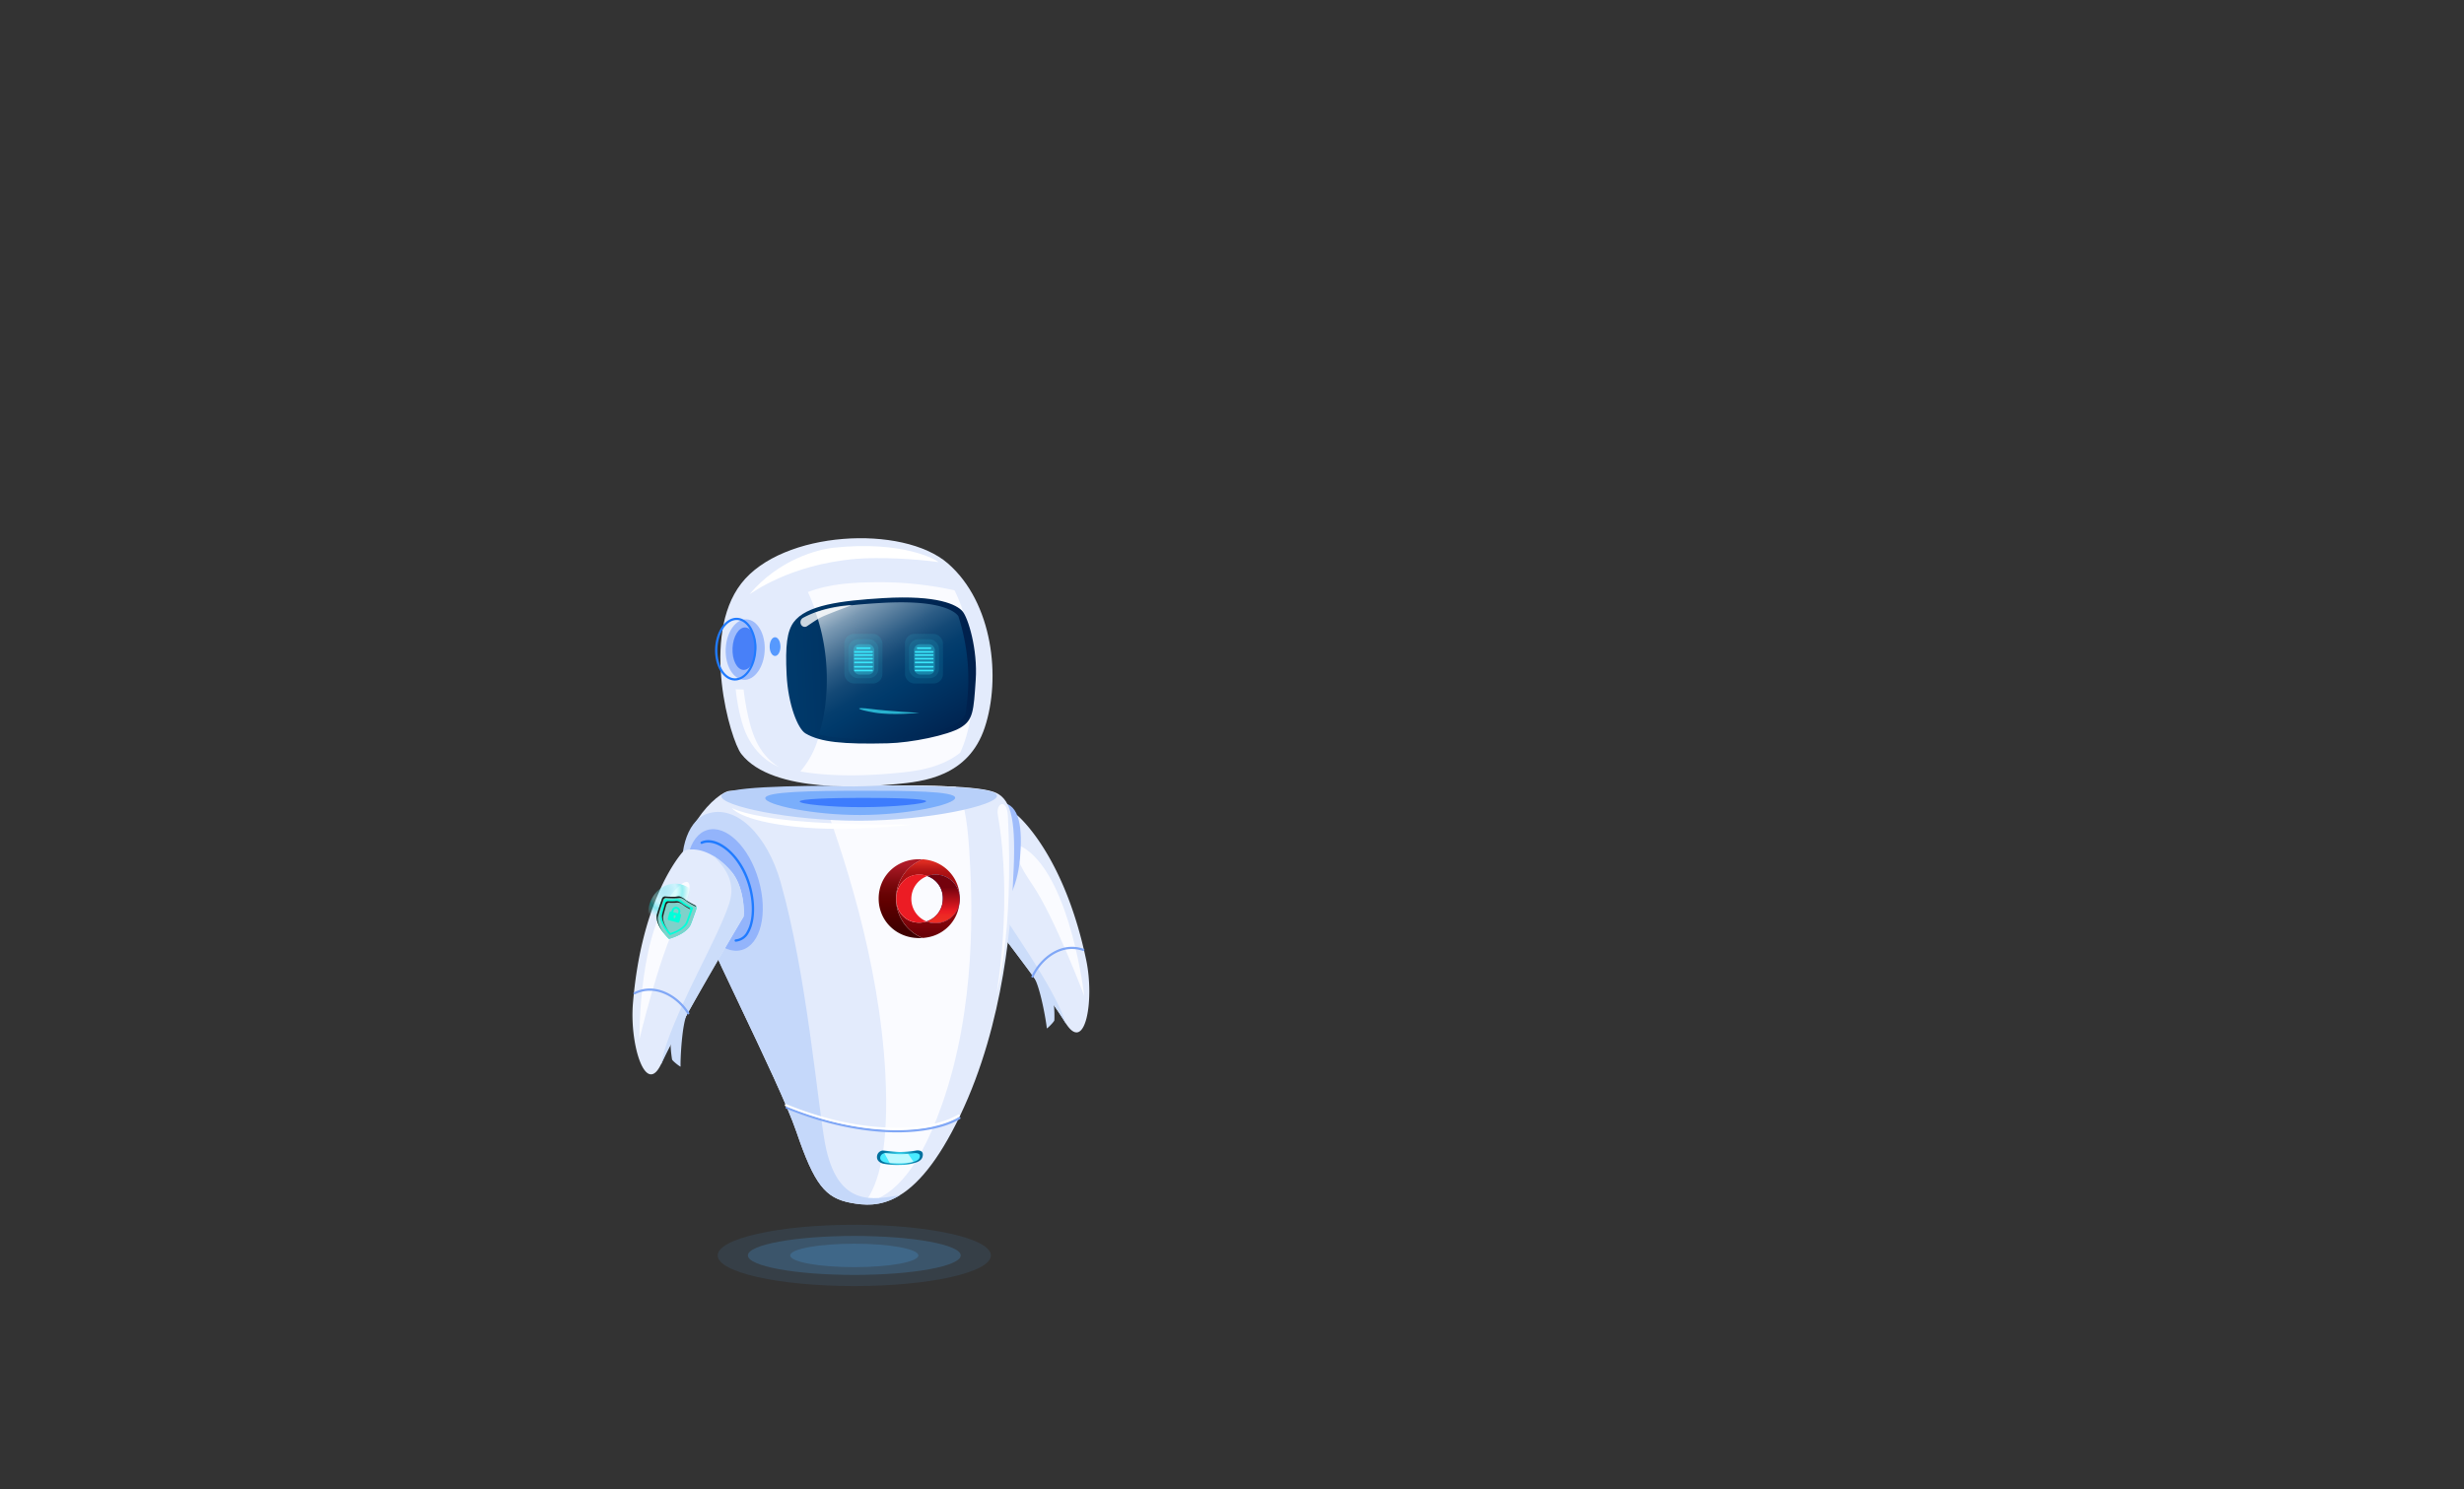 <svg xmlns="http://www.w3.org/2000/svg" xmlns:xlink="http://www.w3.org/1999/xlink" width="1024" height="619" viewBox="0 0 1024 619">
  <rect x="0" y="0" width="1024" height="619" fill="#333333" stroke="none"/>
  <defs>
    <style>
      .cls-1 {
        isolation: isolate;
      }

      .cls-2 {
        fill: none;
      }

      .cls-3, .cls-4 {
        fill: #51b2fb;
      }

      .cls-3, .cls-32 {
        opacity: 0.1;
      }

      .cls-4 {
        opacity: 0.2;
      }

      .cls-5 {
        fill: #e3ebfc;
      }

      .cls-6 {
        fill: #ccddfa;
      }

      .cls-7 {
        fill: #fafbff;
      }

      .cls-8 {
        fill: #80a7f6;
      }

      .cls-9 {
        fill: #9fbcfb;
      }

      .cls-10 {
        fill: #b8d0f9;
      }

      .cls-11, .cls-29, .cls-31 {
        fill: #207bff;
      }

      .cls-11, .cls-37 {
        opacity: 0.4;
      }

      .cls-12 {
        fill: #004bff;
        opacity: 0.5;
        mix-blend-mode: multiply;
      }

      .cls-13 {
        fill: #c5d8fa;
      }

      .cls-14 {
        fill: url(#_ÂÁ_Ï_ÌÌ_È_ËÂÌÚ_30);
      }

      .cls-15 {
        fill: #4aebff;
      }

      .cls-16, .cls-30 {
        fill: #fff;
      }

      .cls-17 {
        fill: #bef9ff;
      }

      .cls-18 {
        fill: url(#linear-gradient);
      }

      .cls-19 {
        fill: #ec1c24;
      }

      .cls-20 {
        fill: url(#linear-gradient-2);
      }

      .cls-21 {
        fill: url(#linear-gradient-3);
      }

      .cls-22 {
        fill: url(#linear-gradient-4);
      }

      .cls-23 {
        fill: url(#linear-gradient-5);
      }

      .cls-24 {
        fill: url(#linear-gradient-6);
      }

      .cls-25 {
        fill: url(#linear-gradient-7);
      }

      .cls-26 {
        fill: url(#_ÂÁ_Ï_ÌÌ_È_ËÂÌÚ_14);
      }

      .cls-27 {
        fill: url(#_ÂÁ_Ï_ÌÌ_È_ËÂÌÚ_18);
      }

      .cls-28 {
        fill: #4880f8;
      }

      .cls-30 {
        opacity: 0.8;
      }

      .cls-31 {
        opacity: 0.72;
      }

      .cls-32, .cls-33, .cls-34, .cls-35 {
        fill: #3ae6fb;
      }

      .cls-33 {
        opacity: 0.3;
      }

      .cls-35 {
        opacity: 0.7;
      }

      .cls-36 {
        fill: #93b4fb;
      }

      .cls-37 {
        mix-blend-mode: lighten;
        fill: url(#radial-gradient);
      }

      .cls-38 {
        fill: #00ffda;
      }

      .cls-39 {
        fill: #7fd1ca;
      }

      .cls-40 {
        fill: #1e1e1e;
      }
    </style>
    <radialGradient id="_ÂÁ_Ï_ÌÌ_È_ËÂÌÚ_30" data-name="¡ÂÁ˚ÏˇÌÌ˚È „‡‰ËÂÌÚ 30" cx="4659.01" cy="481.68" r="7.08" gradientTransform="translate(-4284.51)" gradientUnits="userSpaceOnUse">
      <stop offset="0" stop-color="#4aebff"/>
      <stop offset="1" stop-color="#00709e"/>
    </radialGradient>
    <linearGradient id="linear-gradient" x1="340.93" y1="358.06" x2="340.93" y2="397.09" gradientTransform="translate(45.19)" gradientUnits="userSpaceOnUse">
      <stop offset="0.02" stop-color="#dd2a21"/>
      <stop offset="0.06" stop-color="#c8201b"/>
      <stop offset="0.1" stop-color="#b71717"/>
      <stop offset="0.15" stop-color="#ac1113"/>
      <stop offset="0.22" stop-color="#a50e12"/>
      <stop offset="0.43" stop-color="#a30d11"/>
      <stop offset="0.79" stop-color="#6b0006"/>
    </linearGradient>
    <linearGradient id="linear-gradient-2" x1="329.6" y1="359.8" x2="329.6" y2="387.81" gradientTransform="translate(45.19)" gradientUnits="userSpaceOnUse">
      <stop offset="0" stop-color="#ad1a27"/>
      <stop offset="0.08" stop-color="#9e151f"/>
      <stop offset="0.28" stop-color="#7d090e"/>
      <stop offset="0.44" stop-color="#680304"/>
      <stop offset="0.56" stop-color="#610000"/>
      <stop offset="0.73" stop-color="#520000"/>
      <stop offset="1" stop-color="#3f0000"/>
    </linearGradient>
    <linearGradient id="linear-gradient-3" x1="598.48" y1="374.22" x2="616.64" y2="374.22" gradientTransform="matrix(-1, 0, 0, 1, 1015.73, 0)" gradientUnits="userSpaceOnUse">
      <stop offset="0" stop-color="#be1349"/>
      <stop offset="0.24" stop-color="#be124e"/>
      <stop offset="0.25" stop-color="#be124e"/>
      <stop offset="1" stop-color="#7a0025"/>
    </linearGradient>
    <linearGradient id="linear-gradient-4" x1="592.48" y1="383.53" x2="616.72" y2="383.53" gradientTransform="matrix(-1, 0, 0, 1, 1015.73, 0)" gradientUnits="userSpaceOnUse">
      <stop offset="0" stop-color="#282881"/>
      <stop offset="0.27" stop-color="#26257d"/>
      <stop offset="0.55" stop-color="#1f1b70"/>
      <stop offset="0.84" stop-color="#150c5b"/>
      <stop offset="1" stop-color="#0d004c"/>
    </linearGradient>
    <linearGradient id="linear-gradient-5" x1="598.21" y1="383.53" x2="616.64" y2="383.53" xlink:href="#linear-gradient-3"/>
    <linearGradient id="linear-gradient-6" x1="601.95" y1="374.15" x2="625.1" y2="374.15" xlink:href="#linear-gradient-4"/>
    <linearGradient id="linear-gradient-7" x1="347.27" y1="382.61" x2="347.27" y2="369.35" gradientTransform="translate(45.19)" gradientUnits="userSpaceOnUse">
      <stop offset="0" stop-color="#ed2d24"/>
      <stop offset="0.12" stop-color="#ed2824"/>
      <stop offset="0.25" stop-color="#ec1c24"/>
      <stop offset="1" stop-color="#74020d"/>
    </linearGradient>
    <linearGradient id="_ÂÁ_Ï_ÌÌ_È_ËÂÌÚ_14" data-name="¡ÂÁ˚ÏˇÌÌ˚È „‡‰ËÂÌÚ 14" x1="4603.35" y1="499.25" x2="4682.11" y2="499.25" gradientTransform="translate(-4295.07 14.34) rotate(-2.88)" gradientUnits="userSpaceOnUse">
      <stop offset="0" stop-color="#003a6b"/>
      <stop offset="1" stop-color="#00204c"/>
    </linearGradient>
    <linearGradient id="_ÂÁ_Ï_ÌÌ_È_ËÂÌÚ_18" data-name="¡ÂÁ˚ÏˇÌÌ˚È „‡‰ËÂÌÚ 18" x1="4633.79" y1="246.54" x2="4673.7" y2="313.77" gradientTransform="translate(-4284.51)" gradientUnits="userSpaceOnUse">
      <stop offset="0" stop-color="#cbd7e1"/>
      <stop offset="0.05" stop-color="#aec0d0"/>
      <stop offset="0.15" stop-color="#7998b2"/>
      <stop offset="0.26" stop-color="#4e7698"/>
      <stop offset="0.35" stop-color="#2c5c85"/>
      <stop offset="0.44" stop-color="#144976"/>
      <stop offset="0.53" stop-color="#053e6e"/>
      <stop offset="0.6" stop-color="#003a6b"/>
      <stop offset="1" stop-color="#00204c"/>
    </linearGradient>
    <radialGradient id="radial-gradient" cx="3235.84" cy="473.13" r="14.99" gradientTransform="matrix(0.74, 0.02, -0.03, 0.82, -2103.65, -82.03)" gradientUnits="userSpaceOnUse">
      <stop offset="0" stop-color="#00ddde" stop-opacity="0.52"/>
      <stop offset="0.09" stop-color="#2de6e7" stop-opacity="0.65"/>
      <stop offset="0.2" stop-color="#63f1f1" stop-opacity="0.8"/>
      <stop offset="0.3" stop-color="#8af8f9" stop-opacity="0.91"/>
      <stop offset="0.38" stop-color="#a2fdfd" stop-opacity="0.98"/>
      <stop offset="0.43" stop-color="#abffff"/>
      <stop offset="0.46" stop-color="#9ffcfd"/>
      <stop offset="0.51" stop-color="#7ff6f6"/>
      <stop offset="0.58" stop-color="#4aebeb"/>
      <stop offset="0.66" stop-color="#03dcdd"/>
      <stop offset="0.66" stop-color="#00dbdc"/>
      <stop offset="0.69" stop-color="#08dcdd" stop-opacity="0.97"/>
      <stop offset="0.74" stop-color="#1fdfe0" stop-opacity="0.88"/>
      <stop offset="0.8" stop-color="#44e5e5" stop-opacity="0.73"/>
      <stop offset="0.87" stop-color="#78eced" stop-opacity="0.53"/>
      <stop offset="0.94" stop-color="#baf5f6" stop-opacity="0.27"/>
      <stop offset="1" stop-color="#fff" stop-opacity="0"/>
    </radialGradient>
  </defs>
  
  <g class="cls-1">
    <g id="Robot">
      <g id="fondo">
        <rect class="cls-2" width="1024" height="619"/>
      </g>
      <g id="sombra">
        <g>
          <ellipse class="cls-3" cx="355.03" cy="521.82" rx="56.76" ry="12.74"/>
          <ellipse class="cls-4" cx="355.03" cy="521.82" rx="44.22" ry="8.1"/>
          <path class="cls-4" d="M382.15,522.32c0,2.7-11.92,4.88-26.62,4.88s-26.62-2.18-26.62-4.88,11.92-4.88,26.62-4.88S382.15,519.63,382.15,522.32Z" transform="translate(-0.5 -0.5)"/>
        </g>
      </g>
      <g id="brazoIzquierdo">
        <g>
          <g>
            <path class="cls-5" d="M451.91,399.54c-8.3-39.44-24.39-56.25-28.16-59.74a3.29,3.29,0,0,0-2-.88c-2.8-.18-10,.54-17.14,11-4.9,7.25-3.2,19-2.76,19.53,4.61,5.9,33.57,43.14,41.26,55.88C451.46,439.22,455.45,416.39,451.91,399.54Z" transform="translate(-0.5 -0.5)"/>
            <path class="cls-6" d="M404.55,350a32.46,32.46,0,0,1,6.74-7.49c-.76.92-1.53,1.94-2.3,3.08-6.19,9.14-3.22,15.33-1,19.56,7.78,15.18,29.9,43.29,35.59,61-.16-.24-.32-.5-.49-.77-7.69-12.75-36.65-50-41.26-55.89C401.35,369,399.64,357.24,404.55,350Z" transform="translate(-0.5 -0.5)"/>
            <path class="cls-7" d="M427.12,353.66c18.55,13.36,24,60.87,24,60.87s-12.28-32.7-21.6-46.35S420.78,349.1,427.12,353.66Z" transform="translate(-0.5 -0.5)"/>
            <path class="cls-6" d="M438.46,417.72a52,52,0,0,1,.22,6.86c-.08.63-3.12,3.66-3.14,3.34-.24-2.86-2.81-17.78-5.56-21.56C429,405,438.36,415,438.46,417.72Z" transform="translate(-0.5 -0.5)"/>
            <path class="cls-8" d="M429.65,406.84a.47.47,0,0,0,.36-.27c3.49-7.55,11.87-13.91,20.55-10.81a.46.46,0,0,0,.31-.87c-9.19-3.28-18,3.37-21.7,11.3a.47.47,0,0,0,.23.61A.44.44,0,0,0,429.65,406.84Z" transform="translate(-0.5 -0.5)"/>
          </g>
          <path class="cls-9" d="M424.4,357.32c-1.07,12.32-6.22,21.93-11.52,21.47s-8.72-10.82-7.65-23.13,6.21-21.74,11.52-21.46C424.41,334.6,425.47,345,424.4,357.32Z" transform="translate(-0.5 -0.5)"/>
        </g>
      </g>
      <g id="torso">
        <g>
          <path class="cls-5" d="M304.2,329.2c-5.5-.35-24.88,19.09-19,38S324,449,331.5,471s12,27.47,22.61,29.47,26.71,2.73,45.35-36.18S421,381.69,421.8,360.93s-1.32-29-8.58-31.38C396.3,324,304.2,329.2,304.2,329.2Z" transform="translate(-0.5 -0.5)"/>
          <path class="cls-7" d="M391.94,459.72c14.45-40.93,12.71-84.93,11.37-105.78-.9-13.86-2.53-22-5.72-26.43-15.4-.86-37.88-.49-56.93.13,10.18,26.87,25.24,72.13,27.75,118.76,1.67,31.1-2.62,46.3-8.57,54.08C369.54,498.54,381.19,490.18,391.94,459.72Z" transform="translate(-0.5 -0.5)"/>
          <path class="cls-10" d="M414.84,331.28c0,4-28.5,10.3-57.26,10.35s-57.29-6.12-57.29-10.16,28.51-4.4,57.26-4.45S414.83,327.25,414.84,331.28Z" transform="translate(-0.5 -0.5)"/>
          <path class="cls-11" d="M397.45,332.11c0,2.79-19.63,7.12-39.44,7.15s-39.46-4.23-39.47-7,19.64-3.05,39.45-3.08S397.45,329.32,397.45,332.11Z" transform="translate(-0.5 -0.5)"/>
          <path class="cls-12" d="M385.4,333.55c0,1.07-13.54,2.43-26.74,2.45s-25.83-1.29-25.83-2.36,12.63-1.49,25.82-1.51S385.39,332.49,385.4,333.55Z" transform="translate(-0.5 -0.5)"/>
          <path class="cls-13" d="M343.34,475.58c-3.06-16.5-7.62-70.45-18.46-108.52-5.44-19.09-18.23-32.55-30.62-28.28-8.79,3-12.26,18.17-9.1,28.38C291,386,324,449,331.5,471s12,27.47,22.61,29.47c5.47,1,12.4,1.71,20.37-3.18C363.69,499,348.4,502.9,343.34,475.58Z" transform="translate(-0.5 -0.5)"/>
          <path class="cls-14" d="M381.4,483.61a19.33,19.33,0,0,1-6.55,1.08,30,30,0,0,1-7.34-.53c-1.36-.35-2.56-1.23-2.55-2.73h0a2.65,2.65,0,0,1,2.56-2.72s5.64.63,7,.62a50,50,0,0,0,7.12-.67c1.41,0,2.73.42,2.3,2.44C383.77,482,383.11,483,381.4,483.61Z" transform="translate(-0.5 -0.5)"/>
          <path class="cls-15" d="M380.5,483.31a20.07,20.07,0,0,1-5.67.77,31.65,31.65,0,0,1-6.34-.38c-1.18-.25-2.21-.88-2.21-1.95h0a2.08,2.08,0,0,1,2.22-1.93s4.87.45,6.06.44a53.9,53.9,0,0,0,6.16-.48c1.22,0,2.36.3,2,1.74C382.54,482.19,382,482.86,380.5,483.31Z" transform="translate(-0.5 -0.5)"/>
          <path class="cls-8" d="M373.26,471.17c-12.95,0-28.84-2.81-46-9.85a.46.46,0,1,1,.35-.85c31.92,13.12,59.39,11.46,71.4,4.36a.46.46,0,0,1,.47.79C393.8,469,384.67,471.17,373.26,471.17Z" transform="translate(-0.5 -0.5)"/>
          <path class="cls-16" d="M372.92,470.14c-12.95,0-28.84-2.8-46-9.85a.45.45,0,0,1-.25-.6.47.47,0,0,1,.6-.25c31.93,13.13,59.39,11.46,71.41,4.36a.46.46,0,0,1,.63.16.47.47,0,0,1-.17.63C393.46,468,384.33,470.14,372.92,470.14Z" transform="translate(-0.5 -0.5)"/>
          <path class="cls-7" d="M419.39,339.84c2.45,49.89-4.74,73.5-4.74,73.5s6.87-37.69.53-74.13C414.31,334.21,419,332.05,419.39,339.84Z" transform="translate(-0.5 -0.5)"/>
          <path class="cls-16" d="M304.68,336.36s5.68,3.41,26.44,5.34,48.07,1.56,48.07,1.56S354,346.6,331,344.12,304.68,336.36,304.68,336.36Z" transform="translate(-0.5 -0.5)"/>
          <path class="cls-17" d="M377.88,480.09c-1,.09-2.17.16-3.32.17s-6.06-.44-6.06-.44a2.49,2.49,0,0,0-.47,0l2.24,4.09c1.23.11,2.74.15,4.56.13a20.69,20.69,0,0,0,5.28-.67Z" transform="translate(-0.5 -0.5)"/>
          <g>
            <path class="cls-18" d="M372.89,374a17.63,17.63,0,0,1,11-16.33,18,18,0,0,1,2,.25,16.23,16.23,0,0,1,13.49,15.46c0,.17,0,.35,0,.53v.18h0A10.05,10.05,0,0,0,386,364.64c1-.35,1-.35-.06,0a9.87,9.87,0,0,0-3.4-.59c-5.61,0-9.59,4.53-9.59,10v.09c0,5.43,3.89,9.86,9.5,9.86a9.78,9.78,0,0,0,3.1-.49,10.07,10.07,0,0,0,13.78-9.18A16.06,16.06,0,0,1,386,390.1a16.88,16.88,0,0,1-2.05.26A17.63,17.63,0,0,1,372.89,374Z" transform="translate(-0.5 -0.5)"/>
            <path class="cls-19" d="M379.24,374.15a10.07,10.07,0,0,0,6.33,9.34,9.78,9.78,0,0,1-3.1.49c-5.61,0-9.5-4.43-9.5-9.86V374c0-5.43,4-10,9.59-10a9.87,9.87,0,0,1,3.4.59c1-.37,1.05-.37.06,0A10.07,10.07,0,0,0,379.24,374.15Z" transform="translate(-0.5 -0.5)"/>
            <path class="cls-20" d="M382.47,357.64c.48,0,.95,0,1.41.06a17.62,17.62,0,0,0,0,32.66c-.44,0-.88.05-1.34.05-9.77,0-16.88-7.38-16.88-16.38v-.09C365.68,364.93,372.7,357.64,382.47,357.64Z" transform="translate(-0.5 -0.5)"/>
            <path class="cls-21" d="M399.35,374.15v0Z" transform="translate(-0.5 -0.5)"/>
            <path class="cls-22" d="M385.84,383.39Z" transform="translate(-0.5 -0.5)"/>
            <path class="cls-23" d="M385.84,383.39Z" transform="translate(-0.5 -0.5)"/>
            <path class="cls-24" d="M389.3,384.2a10,10,0,0,1-3.73-.71l.27-.1h0a9.8,9.8,0,0,0,6.48-9.36v-.09a9.66,9.66,0,0,0-6.36-9.28l.06,0a10.05,10.05,0,0,1,13.33,9.49v.18A10,10,0,0,1,389.3,384.2Z" transform="translate(-0.5 -0.5)"/>
            <path class="cls-25" d="M389.3,384.2a10,10,0,0,1-3.73-.71l.27-.1h0a9.8,9.8,0,0,0,6.48-9.36v-.09a9.66,9.66,0,0,0-6.36-9.28l.06,0a10.05,10.05,0,0,1,13.33,9.49v.18A10,10,0,0,1,389.3,384.2Z" transform="translate(-0.5 -0.5)"/>
          </g>
        </g>
      </g>
      <g id="cabeza">
        <g>
          <g>
            <path class="cls-5" d="M308.56,313.86c13.09,16.85,53.15,13.64,64.31,12.57s30.07-3,36.88-23.55,3.4-51.9-15.32-68.19-68.84-13.64-85.87,8.33S304,308,308.56,313.86Z" transform="translate(-0.5 -0.5)"/>
            <path class="cls-16" d="M312,247.5c.75-.27,16.22-12.3,44.23-14.7,9.64-.82,24.66,0,34.31,1.34-1-1-14.81-9-43.39-6C340.2,228.83,324,233.19,312,247.5Z" transform="translate(-0.5 -0.5)"/>
            <path class="cls-7" d="M363,242.52c-9,.14-18.06.78-26.56,4l-.19.08c8.82,18.69,9.55,43,4.38,60.44a36.7,36.7,0,0,1-7.51,14.11c15.58,2.75,33,1.32,39.8.67,7.38-.7,18.15-1.79,26.57-8.4a41.59,41.59,0,0,0,2.44-6.38c5.23-17.63,4.42-42.39-4.73-61.17A145.48,145.48,0,0,0,363,242.52Z" transform="translate(-0.5 -0.5)"/>
            <path class="cls-26" d="M330.34,259.11c5.2-7.07,19.37-8.92,37.12-10,22.9-1.37,30.65,2.78,33,5.42s6.4,15.8,5.53,28.59-1,16.63-6.28,19.81-20.45,6.29-30.26,6.53c-18.6.45-28-.46-34.19-4.11-3.18-1.87-7.22-11.92-7.85-24.32S327.65,262.78,330.34,259.11Z" transform="translate(-0.5 -0.5)"/>
            <path class="cls-27" d="M366.82,251.11c-11,.64-20.61,1.59-27.35,4,5.89,16.37,5.93,35.79,1.55,50.15,0,.16-.1.32-.16.48,5.9,1.7,14.33,2.11,27.85,1.79,9.42-.22,24-3.13,29-6.1a9,9,0,0,0,4-4.12,85.52,85.52,0,0,0-2.92-40.68c-.11-.16-.22-.3-.32-.42C396.23,253.71,388.79,249.83,366.82,251.11Z" transform="translate(-0.5 -0.5)"/>
            <path class="cls-9" d="M318.3,270.86c-.31,6.95-4.19,12.41-8.66,12.22s-7.86-6-7.55-12.94,4.19-12.41,8.66-12.21S318.61,263.92,318.3,270.86Z" transform="translate(-0.5 -0.5)"/>
            <path class="cls-28" d="M314.75,270.34c-.21,4.87-2.59,8.73-5.3,8.61s-4.74-4.17-4.52-9.05,2.59-8.72,5.3-8.6S315,265.47,314.75,270.34Z" transform="translate(-0.5 -0.5)"/>
            <path class="cls-29" d="M314.83,270.71l-.46,0,.46,0a17.08,17.08,0,0,0-2-9.25c-1.51-2.58-3.62-4.06-6-4.17-4.7-.2-8.82,5.47-9.14,12.66s3.26,13.2,8,13.41h.26C310.55,283.36,314.51,277.76,314.83,270.71Zm-8-12.5c2,.09,3.85,1.41,5.19,3.71a16,16,0,0,1,1.92,8.75c-.3,6.68-4,11.94-8.18,11.77s-7.41-5.77-7.11-12.45,3.84-11.78,8-11.78Z" transform="translate(-0.5 -0.5)"/>
            <path class="cls-7" d="M306.24,287l3.29.11s1.39,13.65,5.33,21.66,9.52,10.59,9.52,10.59-8.42-2.73-13.46-13.12C307.3,298.72,306.24,287,306.24,287Z" transform="translate(-0.5 -0.5)"/>
            <path class="cls-30" d="M333.43,260.16v0a1.74,1.74,0,0,0,2.5.59c1.6-1.1,4-2.73,5.44-3.49,2.21-1.2,13.15-5.24,13.15-5.24s-11,.22-20.28,5.28A2.09,2.09,0,0,0,333.43,260.16Z" transform="translate(-0.5 -0.5)"/>
          </g>
          <path class="cls-31" d="M324.84,269.26c0,2.16-1,3.9-2.24,3.9s-2.24-1.74-2.24-3.9,1-3.9,2.24-3.9S324.84,267.11,324.84,269.26Z" transform="translate(-0.5 -0.5)"/>
        </g>
      </g>
      <g id="ojos">
        <g>
          <rect class="cls-32" x="350.91" y="263.47" width="15.8" height="20.64" rx="3.93"/>
          <rect class="cls-32" x="352.57" y="265.69" width="12.49" height="16.2" rx="3.93"/>
          <rect class="cls-33" x="354.67" y="267.77" width="8.66" height="12.61" rx="2.44"/>
          <path class="cls-34" d="M362.91,273.13H355.8a.35.35,0,0,1-.35-.35.35.35,0,0,1,.35-.34h7.11a.35.35,0,0,1,.35.34A.35.35,0,0,1,362.91,273.13Z" transform="translate(-0.5 -0.5)"/>
          <path class="cls-34" d="M362.91,274.63H355.8a.35.35,0,0,1-.35-.34.35.35,0,0,1,.35-.35h7.11a.35.35,0,0,1,.35.35A.35.35,0,0,1,362.91,274.63Z" transform="translate(-0.5 -0.5)"/>
          <path class="cls-34" d="M362.91,276.19H355.8a.35.35,0,0,1-.35-.34.35.35,0,0,1,.35-.35h7.11a.35.35,0,0,1,.35.35A.35.35,0,0,1,362.91,276.19Z" transform="translate(-0.5 -0.5)"/>
          <path class="cls-34" d="M362,270.25H356.7a.35.35,0,0,1-.34-.35.34.34,0,0,1,.34-.34H362a.34.34,0,0,1,.34.34A.35.35,0,0,1,362,270.25Z" transform="translate(-0.5 -0.5)"/>
          <path class="cls-34" d="M362.91,271.81H355.8a.35.35,0,0,1-.35-.35.35.35,0,0,1,.35-.34h7.11a.35.35,0,0,1,.35.34A.35.35,0,0,1,362.91,271.81Z" transform="translate(-0.5 -0.5)"/>
          <path class="cls-34" d="M362.91,278H355.8a.35.35,0,0,1-.35-.34.35.35,0,0,1,.35-.35h7.11a.35.35,0,0,1,.35.35A.35.35,0,0,1,362.91,278Z" transform="translate(-0.5 -0.5)"/>
          <path class="cls-34" d="M362.91,279.54H355.8a.34.34,0,1,1,0-.68h7.11a.34.34,0,1,1,0,.68Z" transform="translate(-0.5 -0.5)"/>
        </g>
        <g>
          <rect class="cls-32" x="376.09" y="263.47" width="15.8" height="20.64" rx="3.93"/>
          <rect class="cls-32" x="377.74" y="265.69" width="12.49" height="16.2" rx="3.93"/>
          <rect class="cls-33" x="379.85" y="267.77" width="8.66" height="12.61" rx="2.44"/>
          <path class="cls-34" d="M388.09,273.13H381a.35.35,0,0,1-.34-.35.34.34,0,0,1,.34-.34h7.12a.34.34,0,0,1,.34.34A.35.35,0,0,1,388.09,273.13Z" transform="translate(-0.5 -0.5)"/>
          <path class="cls-34" d="M388.09,274.63H381a.34.34,0,0,1-.34-.34.35.35,0,0,1,.34-.35h7.12a.35.35,0,0,1,.34.35A.34.34,0,0,1,388.09,274.63Z" transform="translate(-0.5 -0.5)"/>
          <path class="cls-34" d="M388.09,276.19H381a.34.34,0,0,1-.34-.34.35.35,0,0,1,.34-.35h7.12a.35.35,0,0,1,.34.35A.34.34,0,0,1,388.09,276.19Z" transform="translate(-0.5 -0.5)"/>
          <path class="cls-34" d="M387.18,270.25h-5.3a.35.35,0,0,1-.35-.35.35.35,0,0,1,.35-.34h5.3a.34.34,0,0,1,.34.34A.35.35,0,0,1,387.18,270.25Z" transform="translate(-0.5 -0.5)"/>
          <path class="cls-34" d="M388.09,271.81H381a.35.35,0,0,1-.34-.35.34.34,0,0,1,.34-.34h7.12a.34.34,0,0,1,.34.34A.35.35,0,0,1,388.09,271.81Z" transform="translate(-0.5 -0.5)"/>
          <path class="cls-34" d="M388.09,278H381a.34.34,0,0,1-.34-.34.35.35,0,0,1,.34-.35h7.12a.35.35,0,0,1,.34.35A.34.34,0,0,1,388.09,278Z" transform="translate(-0.5 -0.5)"/>
          <path class="cls-34" d="M388.09,279.54H381a.34.34,0,1,1,0-.68h7.12a.34.34,0,1,1,0,.68Z" transform="translate(-0.5 -0.5)"/>
        </g>
      </g>
      <g id="boca">
        <path class="cls-35" d="M362.6,295.19c7.13.91,19.92,1.61,19.92,1.61s-11.31,1.15-18.69-.12S354.94,294.21,362.6,295.19Z" transform="translate(-0.5 -0.5)"/>
      </g>
      <g id="brazoDerecho">
        <g>
          <path class="cls-36" d="M315.8,366.35c3.95,13.76.83,26.74-7,29s-17.35-7.1-21.3-20.87-.83-26.74,7-29S311.85,352.58,315.8,366.35Z" transform="translate(-0.5 -0.5)"/>
          <path class="cls-29" d="M306.31,391.94a.5.5,0,0,1-.05-1,5.69,5.69,0,0,0,4.59-3.21c3.25-5.58,2.63-16.11-1.45-24.5-4.87-10-12.66-14-17.08-12a.5.5,0,0,1-.66-.24.49.49,0,0,1,.24-.66c5.56-2.57,13.81,3,18.39,12.44,4.21,8.67,4.82,19.6,1.42,25.44a6.7,6.7,0,0,1-5.38,3.7Z" transform="translate(-0.5 -0.5)"/>
          <g>
            <path class="cls-5" d="M263.53,417.7c3.29-40.17,17.14-58.87,20.45-62.81a3.24,3.24,0,0,1,1.89-1.12c2.76-.53,10-.72,18.39,8.8,5.77,6.57,5.55,18.4,5.18,19-3.83,6.44-27.89,47-33.92,60.62C269,457,262.13,434.86,263.53,417.7Z" transform="translate(-0.5 -0.5)"/>
            <path class="cls-6" d="M304.31,362.6a33.05,33.05,0,0,0-7.63-6.58c.87.82,1.76,1.74,2.67,2.77,7.29,8.29,5.11,14.81,3.49,19.28-5.83,16-24.24,46.7-27.66,65,.13-.26.26-.54.39-.83,6-13.61,30.09-54.18,33.92-60.62C309.86,381,310.08,369.18,304.31,362.6Z" transform="translate(-0.5 -0.5)"/>
            <path class="cls-7" d="M282.38,369.07c-16.74,15.58-16.14,63.4-16.14,63.4s8.07-34,15.61-48.69S288.09,363.75,282.38,369.07Z" transform="translate(-0.5 -0.5)"/>
            <path class="cls-6" d="M279.16,434.05a49.71,49.71,0,0,0,.64,6.83c.16.61,3.55,3.24,3.54,2.92-.13-2.87.56-18,2.81-22.08C287,420.27,278.91,431.3,279.16,434.05Z" transform="translate(-0.5 -0.5)"/>
            <path class="cls-8" d="M286.54,422.14a.44.44,0,0,1-.39-.21c-4.41-7.06-13.53-12.32-21.75-8.15a.47.47,0,0,1-.62-.21.46.46,0,0,1,.2-.61c8.71-4.41,18.32,1.08,22.94,8.48a.47.47,0,0,1-.14.64A.53.53,0,0,1,286.54,422.14Z" transform="translate(-0.5 -0.5)"/>
          </g>
          <g>
            <path class="cls-37" d="M292.09,380.44c-.21,6.81-5.35,12.18-11.48,12s-10.93-5.86-10.72-12.66,5.34-12.18,11.47-12S292.3,373.64,292.09,380.44Z" transform="translate(-0.5 -0.5)"/>
            <g>
              <path class="cls-38" d="M273.39,381.16c-.15,2.29,1.13,4.68,2.45,6.51a22.31,22.31,0,0,0,2.67,3.07s7.08-1.81,9-5.88c.4-.85,2.26-6.17,2.26-6.17s.56-1.29-.49-1.88a32.28,32.28,0,0,1-3.59-2,10.39,10.39,0,0,0-2.39-1.53c-.68-.25-1-.11-2.22,0a40,40,0,0,1-4.22-.11c-1.25,0-1.4,1.4-1.4,1.4S273.46,380.2,273.39,381.16Z" transform="translate(-0.5 -0.5)"/>
              <path class="cls-39" d="M275.49,374.52s-2,5.68-2.1,6.64c-.3,4.58,5.12,9.58,5.12,9.58h0s7.08-1.81,9-5.88c.4-.85,2.26-6.18,2.26-6.18s.56-1.28-.49-1.87a33.75,33.75,0,0,1-3.59-2,10,10,0,0,0-2.39-1.54c-.68-.25-1-.11-2.22,0a37.92,37.92,0,0,1-4.23-.1C275.64,373.08,275.49,374.52,275.49,374.52Zm1.12-.24,1,0a11.7,11.7,0,0,0,3.25,0c2.24-.42,2.93.72,4,1.49a20.4,20.4,0,0,0,2.76,1.6l.89.47a.8.8,0,0,1-.05.26.41.41,0,0,1,0,.08c-.71,2-1.94,5.48-2.21,6.06-.85,1.77-3,3.07-4.62,3.85a22.76,22.76,0,0,1-2.74,1.08,22.4,22.4,0,0,1-1.91-2.3c-1.05-1.47-2.33-3.92-2.2-5.89a43.35,43.35,0,0,1,1.71-6.44A2.28,2.28,0,0,1,276.61,374.28Z" transform="translate(-0.5 -0.5)"/>
              <path class="cls-40" d="M273.39,381.16c-.17,2.66,1.58,5.46,3.08,7.33-1.37-1.84-2.76-4.34-2.6-6.71a68.35,68.35,0,0,1,2.1-6.65s.15-1.43,1.39-1.4a37.65,37.65,0,0,0,4.22.11c1.25-.09,1.55-.23,2.23,0a10.39,10.39,0,0,1,2.39,1.54,34,34,0,0,0,3.59,2,.47.47,0,0,1,.09.06,1.15,1.15,0,0,0-.57-.68,33.75,33.75,0,0,1-3.59-2,9.85,9.85,0,0,0-2.39-1.54c-.68-.25-1-.11-2.22,0a37.51,37.51,0,0,1-4.22-.11c-1.25,0-1.4,1.41-1.4,1.41S273.46,380.2,273.39,381.16Z" transform="translate(-0.5 -0.5)"/>
              <path class="cls-39" d="M280.45,381.28a.46.46,0,0,0,.11.42l-.09.33a.09.09,0,0,0,.07.11l.26.07a.09.09,0,0,0,.12-.06l.08-.34a.44.44,0,0,0,0-.85A.44.44,0,0,0,280.45,381.28Z" transform="translate(-0.5 -0.5)"/>
              <path class="cls-39" d="M280.46,379l-.18.65,2,.51.17-.65a1,1,0,1,0-2-.51Z" transform="translate(-0.5 -0.5)"/>
              <path class="cls-39" d="M276.9,376.1s-1.24,4.19-1.29,4.9c-.26,3.4,3.53,7.33,3.53,7.33h0s5-1.41,6.45-4.46c.3-.63,1.67-4.62,1.67-4.62s.41-1-.33-1.39a22.8,22.8,0,0,1-2.53-1.47c-.43-.33-.82-.59-1.14-.79a5.15,5.15,0,0,0-.72-.39h0a2.78,2.78,0,0,0-1.47-.11,24.2,24.2,0,0,1-3,0C277.2,375.05,276.9,376.1,276.9,376.1Zm1.8,3.71a.55.55,0,0,1,.67-.39l.15,0,.17-.65a1.8,1.8,0,1,1,3.49.92l-.17.66.15,0a.56.56,0,0,1,.39.68l-.67,2.54a.55.55,0,0,1-.68.4l-3.78-1a.55.55,0,0,1-.39-.68Z" transform="translate(-0.5 -0.5)"/>
              <path class="cls-40" d="M275.61,381c-.19,2.44,1.72,5.16,2.8,6.5-1.08-1.46-2.49-3.77-2.32-5.88.05-.72,1.29-4.91,1.29-4.91s.3-1,1.17-1a22.36,22.36,0,0,0,3,0,2.82,2.82,0,0,1,1.47.12h0a5.81,5.81,0,0,1,.71.39c.33.2.72.47,1.15.79a19.67,19.67,0,0,0,2.47,1.44.83.83,0,0,0-.42-.59,20,20,0,0,1-2.53-1.47c-.43-.32-.82-.58-1.14-.78a5.15,5.15,0,0,0-.72-.39h0a2.84,2.84,0,0,0-1.47-.12,22.49,22.49,0,0,1-3,0c-.87,0-1.17,1-1.17,1S275.66,380.28,275.61,381Z" transform="translate(-0.5 -0.5)"/>
            </g>
          </g>
        </g>
      </g>
    </g>
  </g>
</svg>
